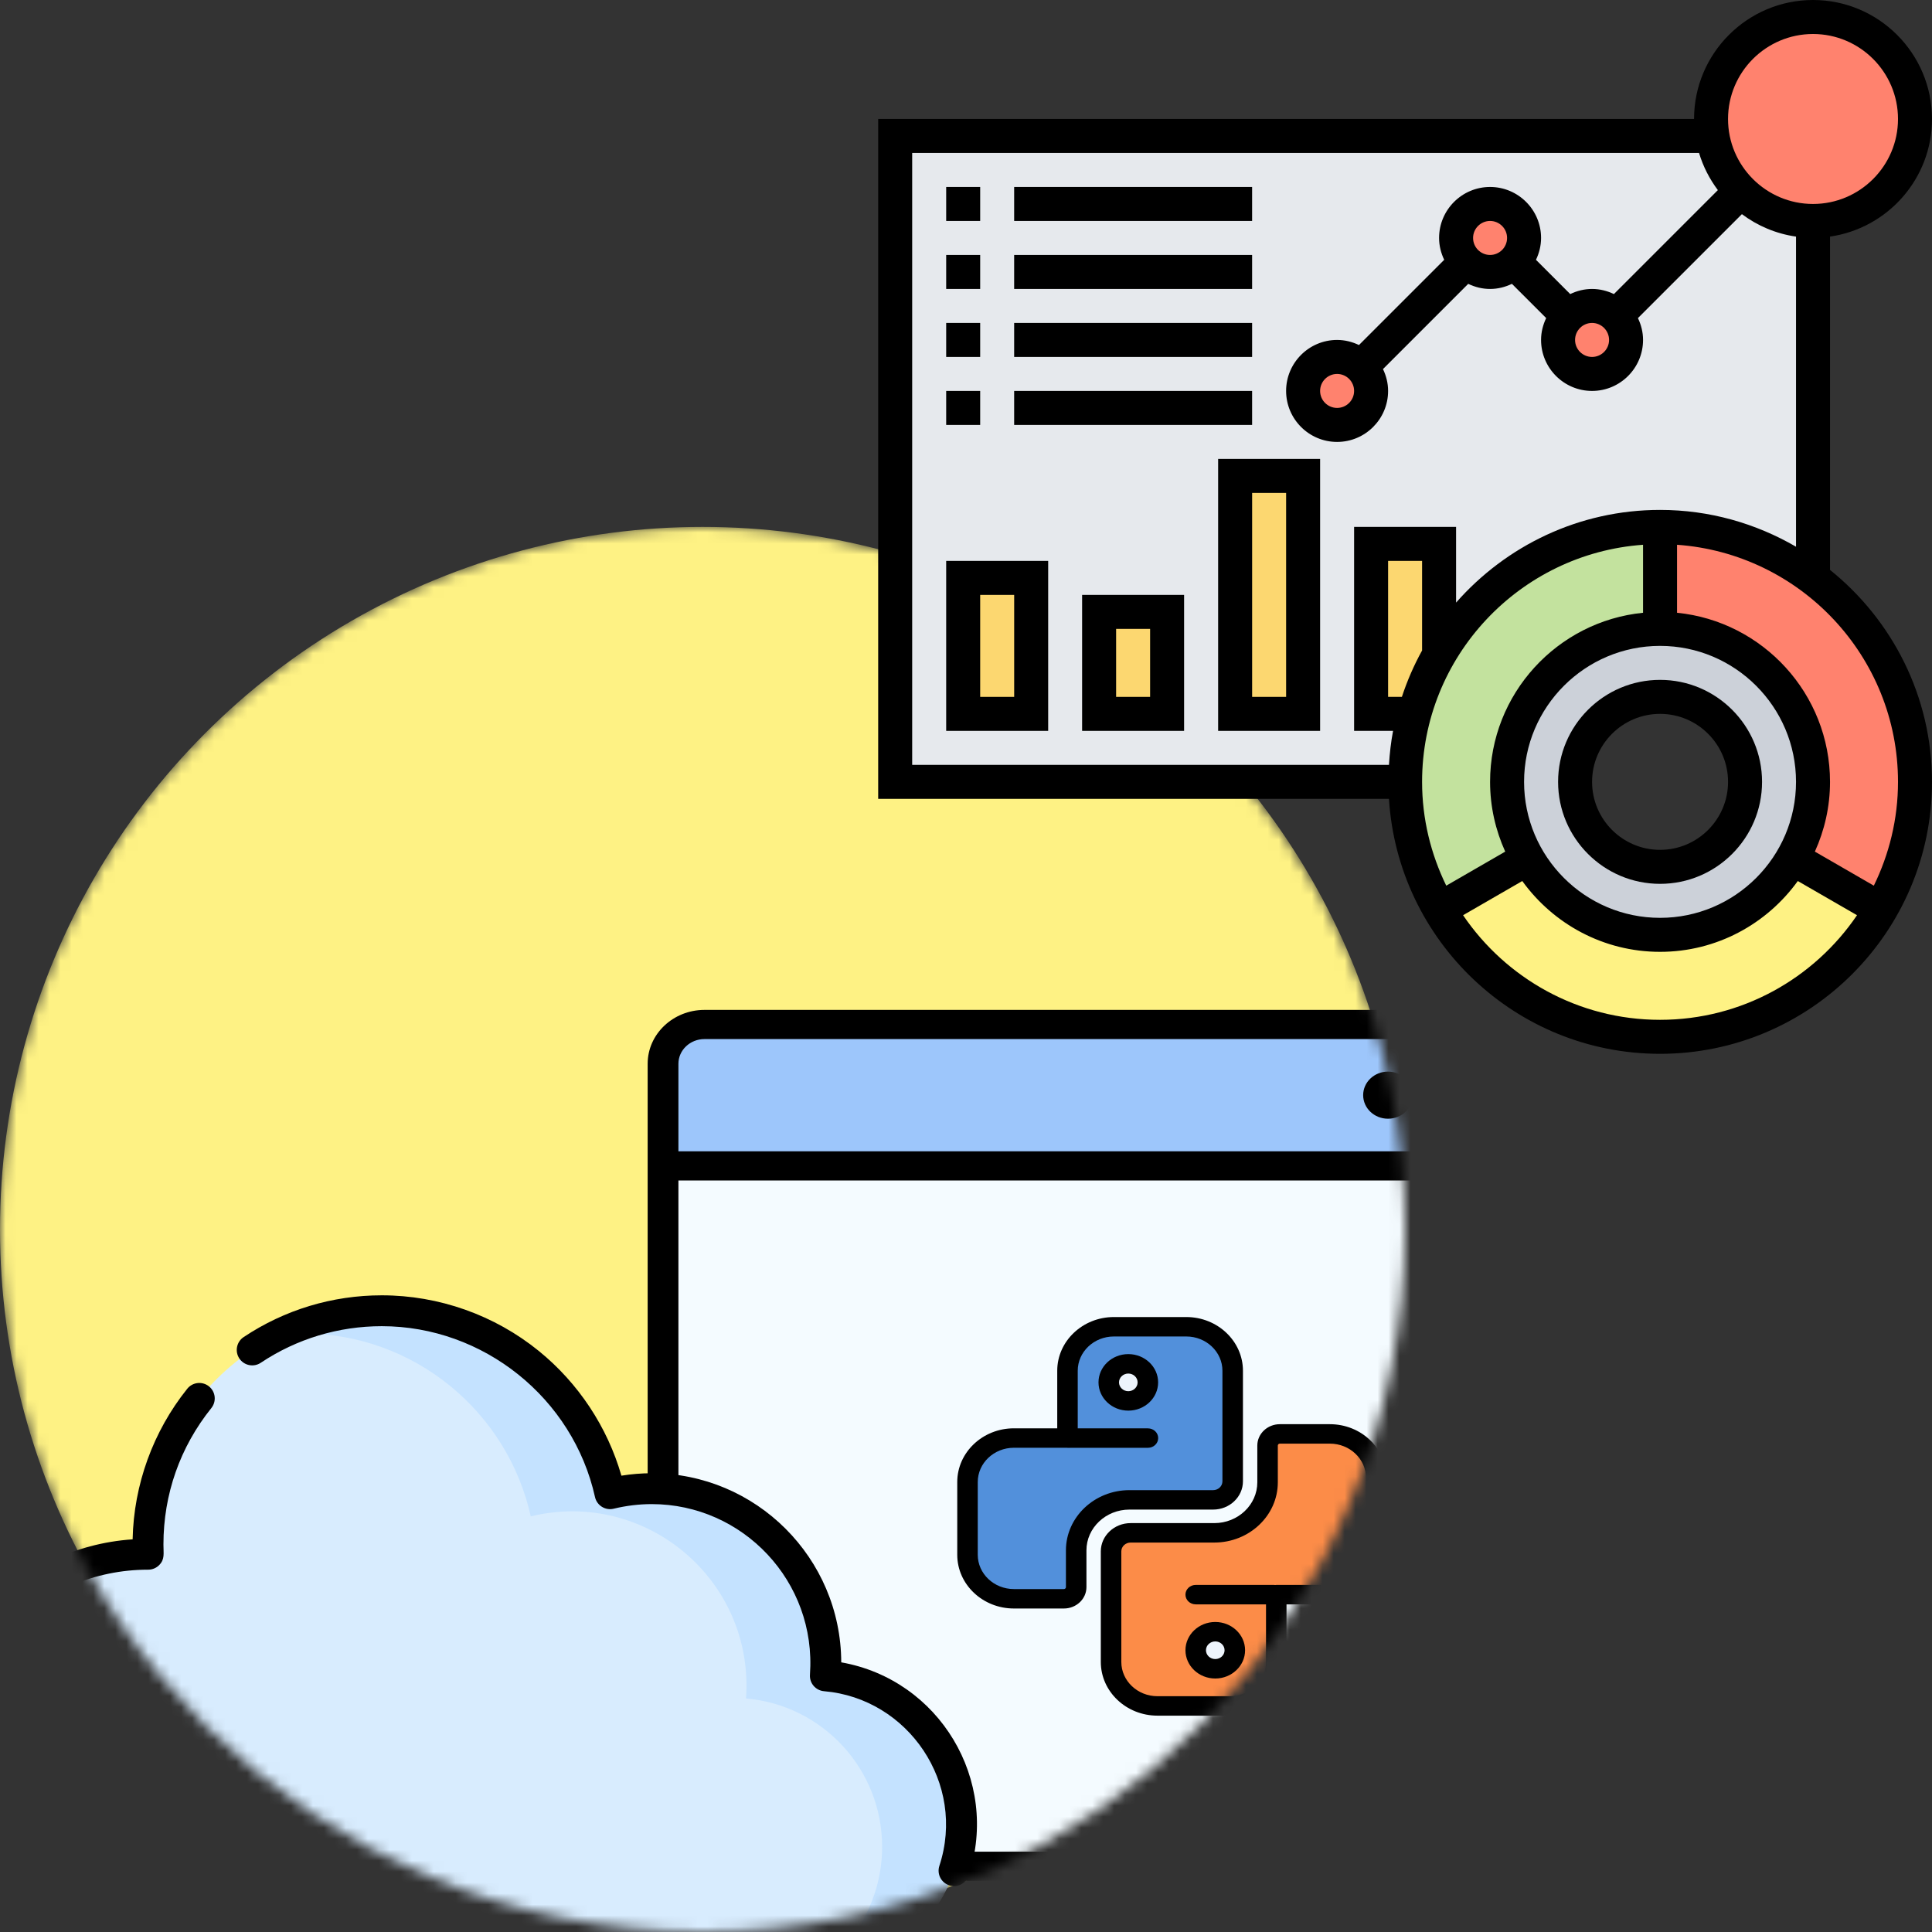 <svg width="176" height="176" viewBox="0 0 176 176" fill="none" xmlns="http://www.w3.org/2000/svg">
<rect x="0" y="0" width="176" height="176" fill="#333333" stroke="none"/>
<mask id="mask0_1885_12417" style="mask-type:alpha" maskUnits="userSpaceOnUse" x="0" y="48" width="128" height="128">
<circle cx="64" cy="112" r="64" fill="#FEF284"/>
</mask>
<g mask="url(#mask0_1885_12417)">
<circle cx="64" cy="112" r="64" fill="#FEF284"/>
<path d="M153.238 106.206H60.398V96.903C60.398 94.927 62.088 93.325 64.172 93.325H149.464C151.548 93.325 153.238 94.927 153.238 96.903V106.206Z" fill="#9DC6FB"/>
<path d="M149.464 169.971H64.172C62.088 169.971 60.398 168.37 60.398 166.394V106.169H153.238V166.394C153.238 168.37 151.548 169.971 149.464 169.971Z" fill="#F4FBFF"/>
<path d="M126.444 101.913C127.695 101.913 128.708 100.952 128.708 99.766C128.708 98.581 127.695 97.62 126.444 97.62C125.193 97.62 124.18 98.581 124.18 99.766C124.18 100.952 125.193 101.913 126.444 101.913Z" fill="black"/>
<path d="M149.466 92H64.175C61.322 92 59 94.201 59 96.906V145.99C59 146.723 59.627 147.318 60.401 147.318C61.175 147.318 61.802 146.723 61.802 145.99V107.537H151.839V118.726C151.839 119.459 152.466 120.054 153.24 120.054C154.014 120.054 154.641 119.459 154.641 118.726V96.906C154.641 94.201 152.32 92 149.466 92ZM61.802 96.906C61.802 95.666 62.866 94.656 64.175 94.656H149.466C150.775 94.656 151.839 95.666 151.839 96.906V104.881H61.802V96.906Z" fill="black"/>
<path d="M153.24 123.594C152.466 123.594 151.839 124.189 151.839 124.922V166.432C151.839 167.672 150.775 168.681 149.467 168.681H64.174C62.866 168.681 61.802 167.672 61.802 166.432V152.009C61.802 151.276 61.175 150.681 60.401 150.681C59.627 150.681 59 151.276 59 152.009V166.432C59 169.137 61.321 171.338 64.174 171.338H149.467C152.32 171.338 154.641 169.137 154.641 166.432V124.922C154.641 124.189 154.014 123.594 153.24 123.594Z" fill="black"/>
<path d="M108.064 120.865H101.467C99.133 120.865 97.241 122.658 97.241 124.871V131.002H92.359C90.025 131.002 88.133 132.796 88.133 135.009V141.638C88.133 143.851 90.025 145.645 92.359 145.645H96.914C97.532 145.645 98.033 145.17 98.033 144.584V141.235C98.033 138.694 100.206 136.634 102.886 136.634H110.508C111.492 136.634 112.29 135.878 112.29 134.945V124.872C112.29 122.658 110.398 120.865 108.064 120.865Z" fill="#5290DB"/>
<path d="M121.142 130.626H116.587C115.969 130.626 115.468 131.101 115.468 131.687V135.036C115.468 137.577 113.295 139.636 110.615 139.636H102.993C102.009 139.636 101.211 140.393 101.211 141.326V151.399C101.211 153.611 103.103 155.405 105.437 155.405H112.034C114.368 155.405 116.26 153.612 116.26 151.399V145.268H121.142C123.476 145.268 125.368 143.474 125.368 141.261V134.632C125.368 132.42 123.476 130.626 121.142 130.626Z" fill="#FC8C48"/>
<path d="M102.782 127.619C103.766 127.619 104.564 126.863 104.564 125.929C104.564 124.996 103.766 124.24 102.782 124.24C101.798 124.24 101 124.996 101 125.929C101 126.863 101.798 127.619 102.782 127.619Z" fill="#EDF4FC"/>
<path d="M110.72 152.022C111.704 152.022 112.502 151.266 112.502 150.333C112.502 149.4 111.704 148.643 110.72 148.643C109.735 148.643 108.938 149.4 108.938 150.333C108.938 151.266 109.735 152.022 110.72 152.022Z" fill="#EDF4FC"/>
<path d="M96.919 146.53H92.363C89.518 146.53 87.203 144.335 87.203 141.638V135.008C87.203 132.311 89.518 130.116 92.363 130.116H96.312V124.871C96.312 122.174 98.627 119.979 101.472 119.979H108.069C110.914 119.979 113.229 122.174 113.229 124.871V134.944C113.229 136.364 112.01 137.519 110.513 137.519H102.891C100.73 137.519 98.972 139.186 98.972 141.234V144.583C98.972 145.656 98.051 146.53 96.919 146.53ZM92.363 131.887C90.548 131.887 89.071 133.287 89.071 135.008V141.638C89.071 143.359 90.548 144.759 92.363 144.759H96.919C97.021 144.759 97.103 144.68 97.103 144.583V141.234C97.103 138.209 99.699 135.748 102.89 135.748H110.513C110.98 135.748 111.36 135.387 111.36 134.944V124.871C111.36 123.15 109.883 121.75 108.068 121.75H101.471C99.656 121.75 98.179 123.15 98.179 124.871V131.002C98.179 131.491 97.761 131.887 97.245 131.887H92.363V131.887Z" fill="black"/>
<path d="M104.574 131.891H97.446C96.93 131.891 96.512 131.494 96.512 131.005C96.512 130.516 96.93 130.12 97.446 130.12H104.574C105.09 130.12 105.508 130.516 105.508 131.005C105.508 131.494 105.09 131.891 104.574 131.891Z" fill="black"/>
<path d="M112.038 156.291H105.441C102.596 156.291 100.281 154.096 100.281 151.399V141.325C100.281 139.906 101.5 138.751 102.997 138.751H110.619C112.78 138.751 114.538 137.084 114.538 135.036V131.686C114.538 130.613 115.459 129.74 116.591 129.74H121.146C123.991 129.74 126.306 131.935 126.306 134.632V141.262C126.306 143.959 123.991 146.154 121.146 146.154H117.198V151.399C117.198 154.096 114.883 156.291 112.038 156.291ZM102.997 140.522C102.53 140.522 102.149 140.883 102.149 141.326V151.399C102.149 153.12 103.626 154.52 105.441 154.52H112.038C113.853 154.52 115.33 153.12 115.33 151.399V145.268C115.33 144.779 115.748 144.383 116.264 144.383H121.146C122.961 144.383 124.439 142.983 124.439 141.262V134.632C124.439 132.911 122.962 131.511 121.146 131.511H116.591C116.489 131.511 116.406 131.59 116.406 131.686V135.036C116.406 138.061 113.81 140.522 110.619 140.522H102.997V140.522Z" fill="black"/>
<path d="M116.054 146.153H108.926C108.41 146.153 107.992 145.756 107.992 145.267C107.992 144.778 108.41 144.382 108.926 144.382H116.054C116.57 144.382 116.988 144.778 116.988 145.267C116.988 145.756 116.57 146.153 116.054 146.153Z" fill="black"/>
<path d="M102.786 128.505C101.289 128.505 100.07 127.35 100.07 125.93C100.07 124.51 101.289 123.355 102.786 123.355C104.284 123.355 105.502 124.51 105.502 125.93C105.502 127.35 104.284 128.505 102.786 128.505ZM102.786 125.126C102.319 125.126 101.938 125.487 101.938 125.931C101.938 126.374 102.319 126.735 102.786 126.735C103.254 126.735 103.634 126.374 103.634 125.931C103.634 125.487 103.254 125.126 102.786 125.126Z" fill="black"/>
<path d="M110.708 152.908C109.21 152.908 107.992 151.753 107.992 150.333C107.992 148.913 109.21 147.758 110.708 147.758C112.206 147.758 113.424 148.913 113.424 150.333C113.424 151.753 112.206 152.908 110.708 152.908ZM110.708 149.529C110.241 149.529 109.86 149.889 109.86 150.333C109.86 150.776 110.241 151.137 110.708 151.137C111.176 151.137 111.556 150.776 111.556 150.333C111.556 149.889 111.176 149.529 110.708 149.529Z" fill="black"/>
<path d="M75.187 152.663C75.959 141.863 66.015 133.538 55.576 136.072C53.46 126.537 44.955 119.406 34.783 119.406C22.727 119.406 13.006 129.424 13.501 141.588C13.495 141.588 13.488 141.588 13.482 141.588C2.947 141.588 -5.594 150.128 -5.594 160.663C-5.594 170.95 2.55 179.334 12.742 179.723V179.738H74.021C81.513 179.738 87.585 173.666 87.585 166.174C87.585 159.076 82.132 153.255 75.187 152.663Z" fill="#D8ECFE"/>
<path d="M75.183 152.663C75.955 141.863 66.011 133.538 55.572 136.072C53.456 126.537 44.951 119.406 34.779 119.406C31.413 119.406 28.229 120.188 25.398 121.579C26.108 121.507 26.828 121.47 27.556 121.47C37.728 121.47 46.234 128.601 48.35 138.136C58.789 135.602 68.732 143.927 67.961 154.727C74.906 155.319 80.359 161.14 80.359 168.238C80.359 173.088 77.812 177.341 73.984 179.739H74.017C81.508 179.739 87.581 173.666 87.581 166.175C87.582 159.076 82.128 153.255 75.183 152.663Z" fill="#C4E2FF"/>
<path d="M74.021 181.145C9.096 181.145 12.679 181.159 12.471 181.119C1.607 180.59 -7 171.626 -7 160.663C-7 149.84 1.438 140.95 12.082 140.229C12.186 135.249 13.944 130.395 17.059 126.511C17.545 125.905 18.43 125.808 19.036 126.294C19.641 126.78 19.739 127.665 19.253 128.271C16.398 131.83 14.889 136.128 14.889 140.7C14.889 141.53 15.025 142.031 14.515 142.562C14.25 142.838 13.884 142.994 13.501 142.994C13.494 142.994 13.482 142.994 13.472 142.994C3.734 142.999 -4.188 150.923 -4.188 160.663C-4.188 170.2 3.272 177.955 12.795 178.318C13.374 178.34 7.926 178.332 74.021 178.332C77.196 178.332 80.2 177.116 82.48 174.907C83.038 174.367 83.928 174.381 84.468 174.938C85.008 175.496 84.995 176.386 84.437 176.927C81.63 179.647 77.931 181.145 74.021 181.145ZM86.471 171.748C85.733 171.506 85.332 170.711 85.574 169.974C88.036 162.481 82.742 154.718 75.068 154.064C74.302 153.999 73.73 153.33 73.785 152.563C74.392 144.056 67.66 137.02 59.37 137.02C58.216 137.02 57.051 137.161 55.908 137.438C55.144 137.624 54.374 137.146 54.203 136.377C52.202 127.358 44.034 120.812 34.782 120.812C30.837 120.812 27.023 121.965 23.755 124.146C23.109 124.577 22.236 124.402 21.805 123.756C21.374 123.111 21.548 122.237 22.194 121.806C25.926 119.316 30.279 118 34.783 118C39.98 118 45.06 119.801 49.087 123.072C52.696 126.003 55.332 129.997 56.609 134.43C57.526 134.282 58.451 134.208 59.37 134.208C68.874 134.208 76.608 141.931 76.635 151.435C85.561 153.008 91.098 162.172 88.246 170.851C88.004 171.589 87.209 171.991 86.471 171.748Z" fill="black"/>
</g>
<path d="M81.547 12.387V71.226H143.482C143.482 66.952 146.951 63.484 151.224 63.484C155.498 63.484 158.966 66.952 158.966 71.226H165.16V12.387H81.547Z" fill="#E6E9ED"/>
<path d="M87.742 52.645H93.936V65.032H87.742V52.645Z" fill="#FCD770"/>
<path d="M100.125 55.742H106.319V65.032H100.125V55.742Z" fill="#FCD770"/>
<path d="M112.516 43.355H118.709V65.032H112.516V43.355Z" fill="#FCD770"/>
<path d="M131.092 49.548V59.644C130.132 61.316 129.358 63.128 128.831 65.032H124.898V49.548H131.092Z" fill="#FCD770"/>
<path d="M151.225 57.29C143.529 57.29 137.289 63.53 137.289 71.226C137.289 73.765 137.97 76.15 139.163 78.194C141.563 82.359 146.068 85.161 151.225 85.161C156.381 85.161 160.886 82.359 163.286 78.194C164.479 76.15 165.16 73.765 165.16 71.226C165.16 63.53 158.92 57.29 151.225 57.29ZM151.225 78.968C146.951 78.968 143.483 75.499 143.483 71.226C143.483 66.952 146.951 63.484 151.225 63.484C155.498 63.484 158.966 66.952 158.966 71.226C158.966 75.499 155.498 78.968 151.225 78.968Z" fill="#CCD1D9"/>
<path d="M163.289 78.194L171.34 82.839C167.315 89.775 159.82 94.452 151.227 94.452C142.633 94.452 135.139 89.775 131.113 82.839L139.165 78.194C141.565 82.359 146.071 85.161 151.227 85.161C156.383 85.161 160.889 82.359 163.289 78.194Z" fill="#FEF284"/>
<path d="M174.452 71.226C174.452 75.453 173.322 79.432 171.34 82.839L163.288 78.194C164.481 76.15 165.162 73.765 165.162 71.226C165.162 63.53 158.922 57.29 151.227 57.29V48C156.46 48 161.291 49.734 165.162 52.645C170.798 56.888 174.452 63.639 174.452 71.226Z" fill="#FF826E"/>
<path d="M151.226 48V57.29C143.53 57.29 137.29 63.53 137.29 71.226C137.29 73.765 137.972 76.15 139.164 78.194L131.112 82.839C129.13 79.432 128 75.453 128 71.226C128 69.089 128.294 66.999 128.836 65.032C129.363 63.128 130.137 61.316 131.097 59.644C135.107 52.676 142.632 48 151.226 48Z" fill="#C3E29E"/>
<path d="M123.987 33.43C124.56 33.987 124.901 34.761 124.901 35.613C124.901 37.316 123.507 38.71 121.804 38.71C120.101 38.71 118.707 37.316 118.707 35.613C118.707 33.91 120.101 32.516 121.804 32.516C122.655 32.516 123.43 32.857 123.987 33.43Z" fill="#FF826E"/>
<path d="M137.925 23.861C137.367 24.434 136.593 24.774 135.741 24.774C134.89 24.774 134.115 24.434 133.558 23.861C132.985 23.303 132.645 22.529 132.645 21.678C132.645 19.974 134.038 18.581 135.741 18.581C137.445 18.581 138.838 19.974 138.838 21.678C138.838 22.529 138.497 23.303 137.925 23.861Z" fill="#FF826E"/>
<path d="M147.214 28.785C147.786 29.342 148.127 30.116 148.127 30.968C148.127 32.671 146.734 34.065 145.03 34.065C143.327 34.065 141.934 32.671 141.934 30.968C141.934 30.116 142.274 29.342 142.847 28.785C143.405 28.212 144.179 27.871 145.03 27.871C145.882 27.871 146.656 28.212 147.214 28.785Z" fill="#FF826E"/>
<path d="M165.161 1.548C170.287 1.548 174.452 5.714 174.452 10.839C174.452 15.964 170.287 20.129 165.161 20.129C162.591 20.129 160.269 19.092 158.596 17.404C157.265 16.072 156.336 14.338 156.01 12.387C155.918 11.892 155.871 11.365 155.871 10.839C155.871 5.714 160.036 1.548 165.161 1.548Z" fill="#FF826E"/>
<path d="M166.71 51.917V21.553C171.954 20.798 176 16.288 176 10.839C176 4.863 171.138 0 165.161 0C159.185 0 154.323 4.863 154.323 10.839H80V72.774H126.531C127.336 85.713 138.089 96 151.226 96C164.886 96 176 84.886 176 71.226C176 63.423 172.366 56.462 166.71 51.917ZM165.161 3.097C169.43 3.097 172.903 6.57 172.903 10.839C172.903 15.108 169.43 18.581 165.161 18.581C160.892 18.581 157.419 15.108 157.419 10.839C157.419 6.57 160.892 3.097 165.161 3.097ZM83.097 13.935H154.779C155.149 15.171 155.738 16.309 156.493 17.319L147.023 26.789C146.417 26.497 145.748 26.323 145.032 26.323C144.317 26.323 143.648 26.497 143.043 26.789L139.923 23.669C140.212 23.062 140.387 22.393 140.387 21.677C140.387 19.116 138.303 17.032 135.742 17.032C133.181 17.032 131.097 19.116 131.097 21.677C131.097 22.393 131.272 23.062 131.563 23.667L123.798 31.432C123.191 31.143 122.522 30.968 121.806 30.968C119.245 30.968 117.161 33.052 117.161 35.613C117.161 38.174 119.245 40.258 121.806 40.258C124.367 40.258 126.452 38.174 126.452 35.613C126.452 34.898 126.277 34.229 125.986 33.623L133.751 25.858C134.358 26.148 135.027 26.323 135.742 26.323C136.457 26.323 137.126 26.148 137.732 25.857L140.852 28.977C140.562 29.584 140.387 30.252 140.387 30.968C140.387 33.529 142.471 35.613 145.032 35.613C147.593 35.613 149.677 33.529 149.677 30.968C149.677 30.252 149.502 29.584 149.211 28.978L158.683 19.508C160.1 20.57 161.781 21.29 163.613 21.555V49.805C159.963 47.686 155.741 46.452 151.226 46.452C143.825 46.452 137.188 49.731 132.645 54.895V48H123.355V66.581H126.904C126.712 67.592 126.596 68.628 126.531 69.677H83.097V13.935ZM145.032 29.419C145.885 29.419 146.581 30.113 146.581 30.968C146.581 31.823 145.885 32.516 145.032 32.516C144.179 32.516 143.484 31.823 143.484 30.968C143.484 30.113 144.179 29.419 145.032 29.419ZM134.194 21.677C134.194 20.823 134.889 20.129 135.742 20.129C136.595 20.129 137.29 20.823 137.29 21.677C137.29 22.532 136.595 23.226 135.742 23.226C134.889 23.226 134.194 22.532 134.194 21.677ZM123.355 35.613C123.355 36.468 122.66 37.161 121.806 37.161C120.953 37.161 120.258 36.468 120.258 35.613C120.258 34.758 120.953 34.065 121.806 34.065C122.66 34.065 123.355 34.758 123.355 35.613ZM151.226 83.613C144.396 83.613 138.839 78.056 138.839 71.226C138.839 64.396 144.396 58.839 151.226 58.839C158.056 58.839 163.613 64.396 163.613 71.226C163.613 78.056 158.056 83.613 151.226 83.613ZM129.548 59.258C128.807 60.596 128.194 62.01 127.707 63.484H126.452V51.097H129.548V59.258ZM149.677 49.627V55.821C141.864 56.601 135.742 63.211 135.742 71.226C135.742 73.491 136.244 75.639 137.122 77.58L131.75 80.682C130.354 77.82 129.548 74.618 129.548 71.226C129.548 59.796 138.447 50.426 149.677 49.627ZM151.226 92.903C143.772 92.903 137.185 89.121 133.283 83.373L138.676 80.259C141.491 84.158 146.06 86.71 151.226 86.71C156.391 86.71 160.961 84.158 163.775 80.259L169.169 83.373C165.267 89.121 158.68 92.903 151.226 92.903ZM170.701 80.682L165.33 77.58C166.208 75.639 166.71 73.491 166.71 71.226C166.71 63.211 160.587 56.6 152.774 55.821V49.627C164.005 50.426 172.903 59.796 172.903 71.226C172.903 74.618 172.098 77.82 170.701 80.682Z" fill="black"/>
<path d="M151.228 61.935C146.104 61.935 141.938 66.102 141.938 71.226C141.938 76.35 146.104 80.516 151.228 80.516C156.351 80.516 160.518 76.35 160.518 71.226C160.518 66.102 156.351 61.935 151.228 61.935ZM151.228 77.419C147.812 77.419 145.034 74.642 145.034 71.226C145.034 67.81 147.812 65.032 151.228 65.032C154.644 65.032 157.421 67.81 157.421 71.226C157.421 74.642 154.644 77.419 151.228 77.419Z" fill="black"/>
<path d="M86.195 17.032H89.292V20.129H86.195V17.032Z" fill="black"/>
<path d="M92.387 17.032H114.064V20.129H92.387V17.032Z" fill="black"/>
<path d="M86.195 23.226H89.292V26.323H86.195V23.226Z" fill="black"/>
<path d="M92.387 23.226H114.064V26.323H92.387V23.226Z" fill="black"/>
<path d="M86.195 29.419H89.292V32.516H86.195V29.419Z" fill="black"/>
<path d="M92.387 29.419H114.064V32.516H92.387V29.419Z" fill="black"/>
<path d="M86.195 35.613H89.292V38.71H86.195V35.613Z" fill="black"/>
<path d="M92.387 35.613H114.064V38.71H92.387V35.613Z" fill="black"/>
<path d="M86.195 66.581H95.486V51.097H86.195V66.581ZM89.292 54.194H92.389V63.484H89.292V54.194Z" fill="black"/>
<path d="M98.578 66.581H107.868V54.194H98.578V66.581ZM101.675 57.29H104.772V63.484H101.675V57.29Z" fill="black"/>
<path d="M110.969 66.581H120.259V41.806H110.969V66.581ZM114.066 44.903H117.162V63.484H114.066V44.903Z" fill="black"/>
</svg>

